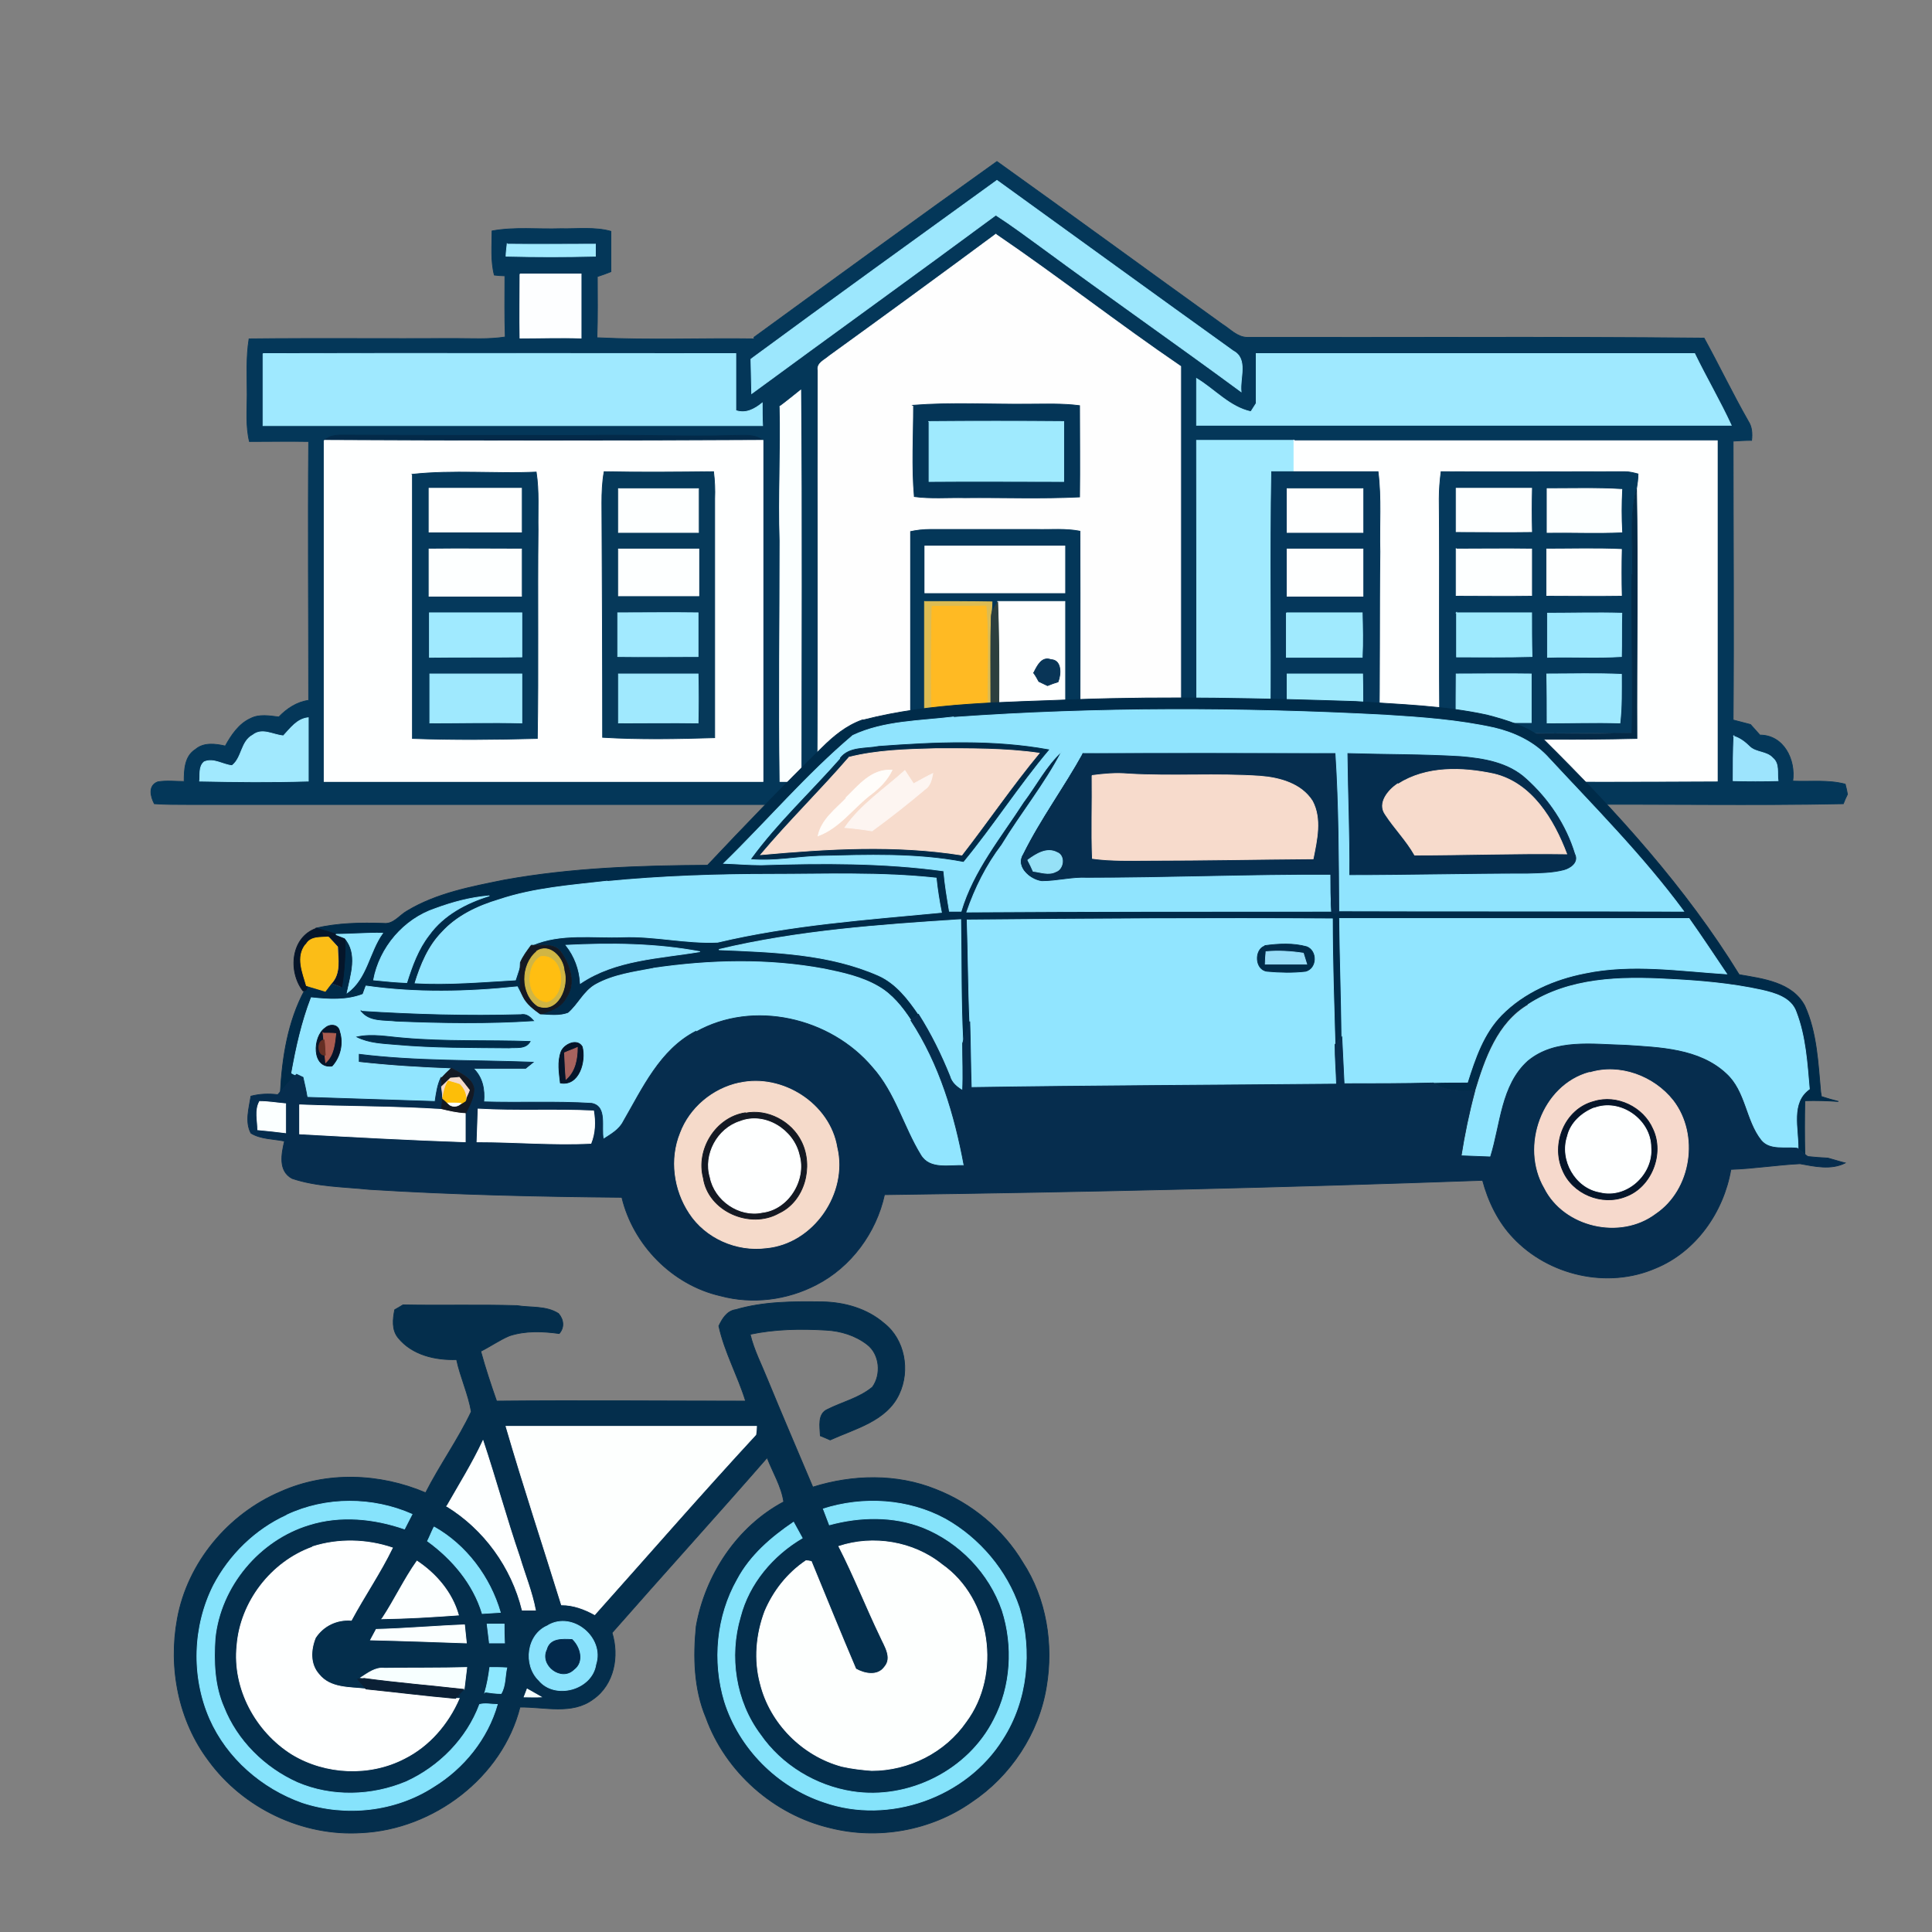 <?xml version="1.0" encoding="UTF-8"?>
<svg id="Layer_1" xmlns="http://www.w3.org/2000/svg" version="1.1" viewBox="0 0 512 512">
  <rect x="0" y="0" width="512" height="512" fill="#808080" stroke="none"/>
  <!-- Generator: Adobe Illustrator 29.4.0, SVG Export Plug-In . SVG Version: 2.1.0 Build 152)  -->
  <defs>
    <style>
      .st0 {
        fill: #0b2035;
        stroke: #0b2035;
      }

      .st0, .st1, .st2, .st3, .st4, .st5, .st6, .st7, .st8, .st9, .st10, .st11, .st12, .st13, .st14, .st15, .st16, .st17, .st18, .st19, .st20, .st21, .st22, .st23, .st24, .st25, .st26, .st27, .st28, .st29, .st30, .st31, .st32, .st33, .st34, .st35, .st36, .st37, .st38, .st39, .st40, .st41, .st42, .st43, .st44, .st45, .st46, .st47, .st48, .st49, .st50, .st51, .st52, .st53, .st54, .st55, .st56, .st57, .st58, .st59, .st60, .st61, .st62, .st63, .st64, .st65, .st66, .st67, .st68, .st69, .st70, .st71, .st72, .st73, .st74 {
        stroke-width: .2px;
      }

      .st1 {
        fill: #042a47;
        stroke: #042a47;
      }

      .st2 {
        fill: #ffbe11;
        stroke: #ffbe11;
      }

      .st3 {
        fill: #8fe5ff;
        stroke: #8fe5ff;
      }

      .st4 {
        fill: #fdbe08;
        stroke: #fdbe08;
      }

      .st5 {
        fill: #9fe9ff;
        stroke: #9fe9ff;
      }

      .st6 {
        fill: #feffff;
        stroke: #feffff;
      }

      .st7 {
        fill: #85e3fb;
        stroke: #85e3fb;
      }

      .st8 {
        fill: #9ee9fe;
        stroke: #9ee9fe;
      }

      .st9 {
        fill: #093656;
        stroke: #093656;
      }

      .st9, .st51, .st71 {
        display: none;
      }

      .st10 {
        fill: #093557;
        stroke: #093557;
      }

      .st11 {
        fill: #90e3ff;
        stroke: #90e3ff;
      }

      .st12 {
        fill: #f7dbcc;
        stroke: #f7dbcc;
      }

      .st13 {
        fill: #032a49;
        stroke: #032a49;
      }

      .st14 {
        fill: #91e5fe;
        stroke: #91e5fe;
      }

      .st15 {
        fill: #9de4fd;
        stroke: #9de4fd;
      }

      .st16 {
        fill: #9eeafe;
        stroke: #9eeafe;
      }

      .st17 {
        fill: #fffdfa;
        stroke: #fffdfa;
      }

      .st18 {
        fill: #86e3fc;
        stroke: #86e3fc;
      }

      .st19 {
        fill: #06395a;
        stroke: #06395a;
      }

      .st20 {
        fill: #002b49;
        stroke: #002b49;
      }

      .st21 {
        fill: #2c3f3e;
        stroke: #2c3f3e;
      }

      .st22 {
        fill: #fbbd17;
        stroke: #fbbd17;
      }

      .st23 {
        fill: #9ee9ff;
        stroke: #9ee9ff;
      }

      .st24 {
        fill: #91e5ff;
        stroke: #91e5ff;
      }

      .st25 {
        fill: #141923;
        stroke: #141923;
      }

      .st26 {
        fill: #96e1f7;
        stroke: #96e1f7;
      }

      .st27 {
        fill: #a1e9fe;
        stroke: #a1e9fe;
      }

      .st28 {
        fill: #8ee8ff;
        stroke: #8ee8ff;
      }

      .st29 {
        fill: #a0e9fe;
        stroke: #a0e9fe;
      }

      .st30 {
        fill: #043759;
        stroke: #043759;
      }

      .st31 {
        fill: #a2eaff;
        stroke: #a2eaff;
      }

      .st32 {
        fill: #a8635e;
        stroke: #a8635e;
      }

      .st33 {
        fill: #9feafe;
        stroke: #9feafe;
      }

      .st34 {
        fill: #97ddf8;
        stroke: #97ddf8;
      }

      .st35 {
        fill: #aa5c50;
        stroke: #aa5c50;
      }

      .st36 {
        fill: #f5daca;
        stroke: #f5daca;
      }

      .st37 {
        fill: #002c4a;
        stroke: #002c4a;
      }

      .st38 {
        fill: #91e2fd;
        stroke: #91e2fd;
      }

      .st39 {
        fill: #652f24;
        stroke: #652f24;
      }

      .st40 {
        fill: #f6d9cc;
        stroke: #f6d9cc;
      }

      .st41 {
        fill: #8ae2fc;
        stroke: #8ae2fc;
      }

      .st42 {
        fill: #042e4c;
        stroke: #042e4c;
      }

      .st43 {
        fill: #a0eaff;
        stroke: #a0eaff;
      }

      .st44 {
        fill: #ffba23;
        stroke: #ffba23;
      }

      .st45 {
        fill: #a0eafd;
        stroke: #a0eafd;
      }

      .st46 {
        fill: #fefefe;
        stroke: #fefefe;
      }

      .st47 {
        fill: #d0b544;
        stroke: #d0b544;
      }

      .st48 {
        fill: #fcffff;
        stroke: #fcffff;
      }

      .st49 {
        fill: #90e4fe;
        stroke: #90e4fe;
      }

      .st50 {
        fill: #05395c;
        stroke: #05395c;
      }

      .st51 {
        fill: #093b5c;
        stroke: #093b5c;
      }

      .st52 {
        fill: #043557;
        stroke: #043557;
      }

      .st53 {
        fill: #fdf5f1;
        stroke: #fdf5f1;
      }

      .st54 {
        fill: #052d4e;
        stroke: #052d4e;
      }

      .st55 {
        fill: #05152a;
        stroke: #05152a;
      }

      .st56 {
        fill: #062e4f;
        stroke: #062e4f;
      }

      .st57 {
        fill: #9ce7fd;
        stroke: #9ce7fd;
      }

      .st58 {
        fill: #a1eaff;
        stroke: #a1eaff;
      }

      .st59 {
        fill: #f7dccd;
        stroke: #f7dccd;
      }

      .st60 {
        fill: #9fe9fe;
        stroke: #9fe9fe;
      }

      .st61 {
        fill: #05375b;
        stroke: #05375b;
      }

      .st62 {
        fill: #fcfffd;
        stroke: #fcfffd;
      }

      .st63 {
        fill: #a0eafe;
        stroke: #a0eafe;
      }

      .st64 {
        fill: #062d4e;
        stroke: #062d4e;
      }

      .st65 {
        fill: #fbffff;
        stroke: #fbffff;
      }

      .st66 {
        fill: #fdfffe;
        stroke: #fdfffe;
      }

      .st67 {
        fill: #88e4fd;
        stroke: #88e4fd;
      }

      .st68 {
        fill: #8fe4fe;
        stroke: #8fe4fe;
      }

      .st69 {
        fill: #02294c;
        stroke: #02294c;
      }

      .st70 {
        fill: #f7ffff;
        stroke: #f7ffff;
      }

      .st71 {
        fill: #093554;
        stroke: #093554;
      }

      .st72 {
        fill: #fdffff;
        stroke: #fdffff;
      }

      .st73 {
        fill: #ddbc52;
        stroke: #ddbc52;
      }

      .st74 {
        fill: #fdfeff;
        stroke: #fdfeff;
      }
    </style>
  </defs>
  <path class="st71" d="M209.7,137.5c4-3.9,9.6-6.6,15.4-6.1,7.9.3,15.9,5.4,18.1,13.2,3.5-1.7,7.6-3,11.2-1,6.4,3.1,8,11,7.4,17.4-.5,4.1-.2,9.3-3.8,12-4.5,1.5-9.2,1.6-13.9,1.7-11.5,0-23.1.2-34.5-.8,6.8-1.7,13.7-.9,20.6-1,7.4-.1,14.9.5,22.2-.5-10.8-1.2-21.6,0-32.3-.5-1.8,0-3.4-1-4.9-1.9,13.6.3,27.2,1.2,40.7-.6,1.4-5.6,2.5-11.6.6-17.2-1-2.9-4-5.7-7.3-4.9-2.9.8-5.4,2.4-8.2,3.4-1.6-6.3-5.4-12.6-12.1-14.3-9-3.1-20,4-19.9,13.8-5.7,1.7-12.1,2.8-16.5,7.1-2.3,2-3.8,4.8-4.9,7.6.6,1.6,1.3,3.3,2,4.9-.4.7-.7,1.4-1.1,2.1,3.4.5,6.8,1.3,10.2,2.1-3.5.2-7.2.8-10.6-.2-4.8-2.6-5.6-9.4-3.1-13.9,3.8-7.6,11.9-11.2,19.6-13.3,1.5-3.2,2.5-6.6,5-9.2Z"/>
  <path class="st9" d="M340.6,147.6c9-6.6,21.9-7.9,31.5-1.8,5.1,3.4,10.1,7.7,12.4,13.6,12.9,2.2,23,15.3,20.9,28.4-.6.3-1.8,1.1-2.4,1.4-6.3.8-12.6.3-19,.8-.7-.7-1.3-1.4-2-2,6.4-.1,12.9.2,19.3-.6-14.7-1.7-29.3,1.6-44,0-6.9-.8-13.9-.2-20.8-.9,2.5-.6,5.1-1.1,7.6-1.4,19,1.2,38.1.5,57.1,0-.3-5.6-2-11.4-6.3-15.2-3.8-4.1-9.3-5.3-14.2-7.4-2.6-7.8-9.7-13.2-17.3-15.5-8.2-2.1-16.9,1-23.2,6.2-7.1,5.2-11.6,13.4-12.3,22.2-4.6-.4-9.4-2.1-13.9-.2-3.2,1.5-3.2,5.5-3.9,8.4,8.4,2,17,.4,25.5,1.2-7.7,2.8-16,.6-24,1.6,7.7,1,15.4.1,23.1.9,5,.5,10,.8,15,.8-.6.6-1.2,1.2-1.8,1.8-7.7-.6-15.4-.6-23.1-1-5,.2-10.1.4-14.9-.9-1.8-.5-3.6-1.9-3.6-3.9-.4-4,.3-8.6,3.6-11.2,3.9-3.7,9.6-3.1,14.5-2.4,1.9-9.5,8.1-17.6,16.2-22.9Z"/>
  <path class="st51" d="M189.5,169.9c8.5.2,17.1-.8,25.6.2,1.5.9,3,1.9,4.9,1.9,10.8.5,21.6-.6,32.3.5-7.4,1-14.8.4-22.2.5-6.9.1-13.8-.7-20.6,1-3.6.2-7.2.2-10.8,0-3.4-.8-6.8-1.6-10.2-2.1.4-.7.7-1.4,1.1-2.1Z"/>
  <path class="st30" d="M199.8,89.4c21.4-15.6,42.8-31.2,64.4-46.6,20,14.3,39.8,28.8,59.7,43.1,2.1,1.3,3.9,3.4,6.5,3.5,40.4.1,80.8-.2,121.2.2,4,7.3,7.6,14.8,11.7,22,1,1.5,1.1,3.3.9,5.1-1.7,0-3.3.1-4.9.2,0,24.6.2,49.2,0,73.9,1.5.4,3.1.8,4.6,1.2.8.9,1.7,1.9,2.5,2.8,6.3,0,9.5,6.5,8.7,12.2,4.6.2,9.3-.4,13.9.8.2.7.5,2,.6,2.7-.4.8-.8,1.7-1.1,2.5-24.2.5-48.5,0-72.8.2H49.5c-2.9,0-5.7,0-8.6-.2-1-1.9-1.7-4.8.9-5.8,2.3-.4,4.7-.1,7-.1,0-3,.1-6.7,3-8.5,2.2-1.9,5.3-1.5,7.9-.9,1.6-2.9,3.6-5.9,6.7-7.3,2.3-1.2,5-.7,7.5-.4,2.1-2.2,4.8-4,7.9-4.4,0-22.9-.2-45.7,0-68.6-5.2-.1-10.5,0-15.7,0-1-4.1-.6-8.3-.6-12.4,0-4.9-.3-9.9.5-14.8,18.2-.2,36.4,0,54.6-.1,4.4,0,8.9.3,13.3-.4-.2-5.4-.1-10.8-.1-16.2-.7,0-2.1-.1-2.8-.2-1-3.8-.6-7.8-.6-11.7,6-1.1,12.1-.4,18.2-.6,4.4.1,9-.5,13.3.7,0,3.6,0,7.1,0,10.7-1.2.5-2.4.9-3.6,1.3,0,5.4.1,10.8-.1,16.2,13.9.7,27.8.1,41.7.3Z"/>
  <path class="st57" d="M199.1,95.1c21.6-15.9,43.4-31.6,65.1-47.3,20.9,15.1,41.7,30.2,62.6,45.2,4,2.1,1.7,7.2,2.1,10.8-17.5-12.9-35.3-25.3-52.8-38.2-4-2.9-8-5.9-12.2-8.6-21.5,15.9-43.2,31.5-64.7,47.3-.1-3.1-.1-6.1-.2-9.1Z"/>
  <path class="st46" d="M263.9,62.1c16.6,11.3,32.4,23.7,49,35,0,36.6,0,73.3,0,109.9-8.9,0-17.7.1-26.5-.1,0-22.1.1-44.2,0-66.3-3.9-.8-7.9-.4-11.8-.5-9.3,0-18.7,0-28,0-1.9,0-3.7.2-5.5.6,0,22.1,0,44.2,0,66.3-8.1,0-16.3,0-24.4,0,.2-36.3,0-72.6.1-108.8-.4-2,1.7-2.7,2.9-3.8,14.8-10.7,29.6-21.5,44.3-32.4Z"/>
  <path class="st31" d="M134.5,64.7c7.8.1,15.6,0,23.3,0,0,.8,0,2.4,0,3.2-7.9.2-15.8.2-23.7,0,0-.8.2-2.4.3-3.3Z"/>
  <path class="st74" d="M137.9,72.6c5.4,0,10.8,0,16.1,0,0,5.7,0,11.3,0,17-5.4-.2-10.8,0-16.2,0-.1-5.6,0-11.3,0-16.9Z"/>
  <path class="st5" d="M69.8,93.7c41.8-.1,83.5,0,125.2,0,0,5,0,10.1,0,15.1,2.6.9,4.9-.3,7-2,0,2,0,4,.1,6-44.1,0-88.3,0-132.4,0,0-6.3,0-12.6,0-19Z"/>
  <path class="st5" d="M333,93.7c38.7,0,77.4,0,116.1,0,3.1,6.4,6.7,12.5,9.7,19-47.2,0-94.5,0-141.7,0,0-4.2,0-8.3,0-12.4,4.8,2.9,8.8,7.6,14.4,8.8.4-.6,1.1-1.7,1.4-2.2,0-4.4,0-8.8,0-13.2Z"/>
  <path class="st65" d="M206.6,107.8c1.9-1.4,3.7-2.9,5.6-4.4.3,34.6.1,69.2.1,103.7-1.9,0-3.8,0-5.6,0-.3-21.2,0-42.5,0-63.8-.4-11.9.3-23.7,0-35.6Z"/>
  <path class="st52" d="M241.9,107.4c10.2-.8,20.4-.2,30.6-.3,4.5,0,9.1-.2,13.6.4,0,8.1.1,16.1,0,24.2-10.1.5-20.3.1-30.4.2-4.5-.1-9,.3-13.4-.3-.7-8-.2-16.1-.2-24.1Z"/>
  <path class="st33" d="M246,111.7c11.9-.1,23.9-.1,35.9,0,0,5.3,0,10.6,0,15.9-11.9,0-23.8-.1-35.7,0,0-5.3,0-10.6,0-15.9Z"/>
  <path class="st13" d="M86,116.7c1.2-1.2,2.9-1.4,4.5-1.4,21.3.1,42.6.1,64,.1,13.3-.3,26.7.4,40,0,2.6,0,5.4-.4,7.5,1.2-38.7.2-77.3.2-116,0Z"/>
  <path class="st6" d="M86,116.7h0c38.7.2,77.3.2,116,0h.2c0,30.1,0,60.3,0,90.4-38.8,0-77.5,0-116.3,0,0-30.1,0-60.2,0-90.3Z"/>
  <path class="st58" d="M317.1,116.7c8.6,0,17.3,0,25.9,0,0,2.8,0,5.5,0,8.3-2,0-4,0-6,0-.5,21.8,0,43.5-.2,65.3,0,1.7-.2,3.6.5,5.2,1.9.2,3.8.3,5.8.3,0,3.7,0,7.5,0,11.2-8.7,0-17.3,0-26,0,.1-30.1,0-60.2,0-90.2Z"/>
  <path class="st6" d="M343,116.8c37.4,0,74.7,0,112.1,0,0,30.1,0,60.1,0,90.2-37.4.2-74.7,0-112.1,0,0-3.7,0-7.5,0-11.2,7.4-.1,14.9.1,22.3-.1.3-16.5.2-33,.3-49.5-.1-7.1.4-14.2-.5-21.2-7.4.1-14.8.1-22.2,0,0-2.8,0-5.6,0-8.3Z"/>
  <path class="st50" d="M109.2,125.7c10.9-1.2,22-.1,32.9-.6.8,5.1.4,10.2.5,15.2-.2,18.5.1,36.9-.2,55.4-11,.3-22.1.4-33.1,0,0-23.3,0-46.6,0-69.9Z"/>
  <path class="st19" d="M159.5,133.3c0-2.8.1-5.5.6-8.3,9.7.2,19.3.1,29,0,.3,2.4.4,4.8.3,7.2,0,21.1,0,42.2,0,63.3-9.9.3-19.8.5-29.7-.1,0-20.7-.1-41.5-.2-62.2Z"/>
  <path class="st61" d="M336.8,190.3c.2-21.8-.2-43.5.2-65.3,2,0,4,0,6,0,7.4,0,14.8,0,22.2,0,.9,7.1.3,14.2.5,21.2-.2,16.5,0,33-.3,49.5-7.4.2-14.9,0-22.3.1-1.9,0-3.8,0-5.8-.3-.7-1.7-.4-3.5-.5-5.2Z"/>
  <path class="st50" d="M381.4,132.2c0-2.4.2-4.8.5-7.2,16.2.1,32.4,0,48.7,0,1.2,0,2.4.3,3.5.6,0,1.3-.2,2.6-.4,3.9-2,7.4-.8,15.1-1.1,22.7-.3,14,.2,28,0,42-13.6.2-27.3.2-40.9,0-2.7,0-5.4.5-8,1.4-.5,0-1.6-.1-2.1-.2-.3-21.1,0-42.2-.2-63.3Z"/>
  <path class="st6" d="M113.8,129.4c8.1,0,16.3,0,24.4,0,0,3.9,0,7.7,0,11.6-8.2,0-16.3,0-24.5,0,0-3.9,0-7.7,0-11.6Z"/>
  <path class="st72" d="M163.9,129.5c7.1,0,14.1,0,21.2,0,0,3.9,0,7.7,0,11.6-7.1,0-14.2,0-21.2,0,0-3.9,0-7.7,0-11.6Z"/>
  <path class="st6" d="M341.1,129.5c6.7,0,13.4,0,20.1,0,0,3.9,0,7.7,0,11.6-6.7,0-13.4,0-20.1,0,0-3.9,0-7.7,0-11.6Z"/>
  <path class="st72" d="M385.9,129.4c6.7,0,13.3,0,20,0-.1,3.8-.1,7.6,0,11.5-6.7.1-13.3,0-20,0,0-3.9,0-7.7,0-11.6Z"/>
  <path class="st48" d="M410,129.5c6.6,0,13.2-.2,19.8.2-.2,3.8-.2,7.5,0,11.3-6.6.3-13.2,0-19.8.1,0-3.9,0-7.7,0-11.6Z"/>
  <path class="st1" d="M432.6,152.3c.3-7.6-.9-15.3,1.1-22.7.4,22,0,44,.1,66.1-16.7.4-33.5.2-50.2,0,2.6-.9,5.2-1.5,8-1.4,13.6.2,27.3.2,40.9,0,.3-14-.2-28,0-42Z"/>
  <path class="st6" d="M245.1,144.7c12.4,0,24.7,0,37.1,0,0,4.1,0,8.3,0,12.4-12.4,0-24.7,0-37.1,0,0-4.1,0-8.2,0-12.3Z"/>
  <path class="st72" d="M113.8,145.5c8.1-.1,16.3,0,24.4,0,0,4.2,0,8.3,0,12.5-8.2,0-16.3,0-24.5,0,0-4.2,0-8.3,0-12.5Z"/>
  <path class="st72" d="M163.9,145.5c7.1,0,14.2,0,21.3,0,0,4.1,0,8.3,0,12.4-7.1,0-14.2,0-21.3,0,0-4.1,0-8.3,0-12.5Z"/>
  <path class="st6" d="M341.1,145.5c6.7,0,13.4,0,20.1,0,0,4.1,0,8.3,0,12.5-6.7,0-13.4,0-20.1,0,0-4.1,0-8.3,0-12.4Z"/>
  <path class="st72" d="M385.9,145.5c6.7,0,13.3-.1,20,0,0,4.1,0,8.2,0,12.3-6.7.1-13.3,0-20,0,0-4.2,0-8.3,0-12.5Z"/>
  <path class="st6" d="M409.9,145.5c6.6,0,13.2-.2,19.8.1-.1,4.1-.1,8.2,0,12.2-6.6.1-13.2,0-19.8,0,0-4.1,0-8.3,0-12.4Z"/>
  <path class="st73" d="M245,159.4c6,0,11.9,0,17.9.1,0,1-.2,2.9-.3,3.8-.4,14.1.2,28.1-.3,42.2-5.8,0-11.6,0-17.3,0,0-15.4,0-30.7,0-46.1Z"/>
  <path class="st6" d="M264.4,159.4c5.9,0,11.9,0,17.8,0,0,15.4,0,30.7,0,46.1-5.9-.1-11.7,0-17.6,0,0-15.4.4-30.8-.2-46.1Z"/>
  <path class="st44" d="M247,160.7c4.8-.1,9.6,0,14.3-.1.8,8.9.2,17.8.4,26.6,0,5.6.2,11.3-.5,16.8-4.8,0-9.5,0-14.3-.2,0-14.4-.3-28.8.1-43.2Z"/>
  <path class="st21" d="M262.7,163.4c0-1.5,1.1-2.7,1.7-3.9.6,15.3.2,30.7.2,46.1-.5,0-1.6,0-2.2,0,.5-14.1-.1-28.1.3-42.2Z"/>
  <path class="st43" d="M113.8,162.4c8.2,0,16.3,0,24.5,0,0,3.9,0,7.8,0,11.7-8.2.1-16.3,0-24.5.1,0-3.9,0-7.9,0-11.8Z"/>
  <path class="st31" d="M163.8,162.4c7.1,0,14.2-.1,21.2,0,0,3.9,0,7.8,0,11.6-7.1,0-14.2.1-21.3,0,0-3.9,0-7.8,0-11.6Z"/>
  <path class="st63" d="M341,162.4c6.7,0,13.4,0,20,0,.1,3.9.2,7.8,0,11.8-6.7,0-13.4,0-20.1,0,0-3.9,0-7.8,0-11.7Z"/>
  <path class="st16" d="M385.9,162.4c6.6,0,13.3,0,20,0,0,3.9,0,7.7.1,11.6-6.7.2-13.4.1-20,.1,0-3.9,0-7.8,0-11.8Z"/>
  <path class="st23" d="M410,162.5c6.6,0,13.2-.2,19.8,0-.1,3.8,0,7.6-.1,11.5-6.5.4-13.1,0-19.6.2,0-3.9,0-7.8,0-11.7Z"/>
  <path class="st10" d="M274,178.2c.9-1.8,2.1-4.3,4.5-3.4,2.9.1,2.7,3.9,1.9,5.9-.7.2-2.1.7-2.8,1-.6-.3-1.7-.8-2.3-1.1-.3-.6-1-1.8-1.4-2.3Z"/>
  <path class="st60" d="M113.8,178.6c8.2,0,16.3,0,24.5,0,0,4.3,0,8.7,0,13-8.1-.2-16.2,0-24.4,0,0-4.3,0-8.7,0-13Z"/>
  <path class="st29" d="M163.8,178.6c7.1,0,14.1,0,21.2,0,.1,4.3.1,8.7,0,13-7-.1-14.1,0-21.1,0,0-4.3,0-8.6,0-13Z"/>
  <path class="st45" d="M341,178.6c6.7,0,13.4,0,20.1,0,.1,4.3.1,8.7,0,13-6.7-.1-13.4,0-20,0,0-4.3,0-8.6,0-13Z"/>
  <path class="st8" d="M385.8,178.6c6.7,0,13.3-.1,20,0,0,4.3,0,8.6,0,12.9-6.6,0-13.3,0-19.9,0-.1-4.3,0-8.6,0-12.9Z"/>
  <path class="st5" d="M409.9,178.6c6.6,0,13.2-.2,19.8.1,0,4.3.1,8.6-.4,12.9-6.4-.2-12.9,0-19.3,0,0-4.3,0-8.7-.1-13Z"/>
  <path class="st27" d="M75.1,195c1.9-2,3.6-4.5,6.6-4.8,0,5.6,0,11.2,0,16.8-9.6.3-19.2.2-28.8,0,.2-1.7-.3-3.8,1.2-5.1,2.5-1.1,5,.8,7.4,1,2.7-2.1,2.3-6.4,5.5-8.1,2.5-2,5.4,0,8.1.2Z"/>
  <path class="st15" d="M459.4,195.1c1.7.5,3.1,1.6,4.3,2.8,1.7,1.6,4.5,1.2,6.1,3,1.8,1.5,1.1,4,1.4,6-4,.1-8,.1-11.9,0,0-4,0-7.9.2-11.9Z"/>
  <path class="st20" d="M228.8,190.8c18.3-4.7,37.3-4.6,56.1-5.4,24.8-.9,49.5-.3,74.3.5,11.7.8,23.4,1.1,34.9,3.6,5.3,1.4,10.7,3,15,6.5,19.2,19,37.6,39.2,51.8,62.3,6.3,1.1,14.1,2,17.4,8.3,3.2,7.1,3.5,15.1,4.2,22.8l.2,1.2c1.5.5,3,.9,4.5,1.3-2.9-.2-5.9-.3-8.9-.2-.1,4.7-.1,9.4,0,14.1-.5-.4-1.4-1.1-1.9-1.5,0-5.3-2.1-12.2,3-15.8-.6-6.9-1-13.9-3.5-20.4-1.4-3.8-5.6-5-9.1-5.8-8.2-1.7-16.6-2.5-24.9-2.9-12.6-.7-26.1-.4-37,6.7-8.2,4.8-11.5,14.4-14.1,23-3.8,0-7.8.2-11-2.2,3,0,6.1,0,9.1-.1,2-6.4,4.3-13,9-17.8,5.9-6,13.9-9.5,22.1-11.1,12.4-2.6,25.1-.6,37.6.2-3.4-4.9-6.6-9.8-10-14.7-30.9-.1-61.7,0-92.6,0,0,10.5.5,20.9.6,31.4l-1.8,2c-.3-11.1-.7-22.2-.7-33.3-32.2-.2-64.5,0-96.7.3.3,9,.2,18,.7,26.9-.6,2-1.3,3.9-1.9,5.8-.6-10.9-.4-21.9-.6-32.9-21.5,1.3-43.1,2.9-64,7.9,14.2.6,28.9,1,42.2,6.8,4.7,2.1,7.9,6.3,10.7,10.4-.5.4-1.5,1.2-2,1.6-2.3-3.5-5-6.9-8.7-9-4.4-2.5-9.4-3.6-14.2-4.6-15-2.7-30.4-2.4-45.4-.2-5.2,1-10.7,1.7-15.4,4.3-3.2,1.8-4.6,5.3-7.3,7.6-2.4.9-5,.5-7.5.4,2.7-.9,5.8-1.9,7.2-4.6,2.6-3.7.8-8.5-1.4-11.9-1.8-2.6-5.2-1.7-7.8-1.9,7.6-3.3,16.1-1.9,24.1-2.2,8.4-.2,16.8,1.9,25.1,1.4,19.5-4.6,39.5-6.1,59.3-7.9-.6-3-1-6-1.4-9.1-14.6-1.6-29.4-1-44.1-1-14.4,0-28.8.5-43.2,1.9-9.6,1.1-19.4,1.8-28.7,4.9-5.6,1.6-11.2,4.2-15.2,8.7-3.6,3.6-5.6,8.5-7.1,13.4,8.9.5,17.7-.3,26.6-.8.5-1.5,1-3.1,1.5-4.6-.2,3,0,6,.3,9-.3-.6-1-1.9-1.3-2.6-13.3,1.5-26.8,1.7-40.1-.2-.2.5-.6,1.6-.8,2.2-4.4,1.7-9.1,1.4-13.7.9-2.5,6.5-3.9,13.2-5.2,20,.3.1,1,.4,1.3.6-1.5,1.4-2.8,2.9-4.1,4.4.5-9.2,2-18.7,6.4-26.9l.5-1.2c1.7.5,3.3,1,5,1.5.5-.7,1.1-1.4,1.6-2.1.6.2,1.9.7,2.5.9.8-4.3,1-8.6.9-13,3.6,4.2,1.6,9.8.6,14.5,5.3-3.8,5.8-10.8,9.4-15.8-4.1,0-8.2.3-12.3.3-1.8-.6-3.5-1.1-5.3-1.6,5.9-1.4,12-1.5,18.1-1.3,2.6.3,4.2-2.2,6.2-3.3,7.8-4.7,16.9-6.4,25.8-8.2,17.7-3.2,35.8-3.8,53.8-3.9,9.9-10.5,20-21,30.3-31.1,3.1-3.1,6.5-5.9,10.7-7.4Z"/>
  <path class="st49" d="M252.8,190.1c38-2.7,76.2-2.6,114.2-.6,9.7.6,19.5,1.3,29,3.4,5.1,1.2,10.1,3.5,13.8,7.3,12.5,13.5,25.5,26.5,36.4,41.3-30.5-.1-61,0-91.5-.1,0-13.9-.1-27.9-1-41.8-22.2-.1-44.5-.2-66.8,0-5,9-11.2,17.4-15.8,26.7-2.2,3.3,1.6,6.7,4.8,7.1,4,0,8-1.1,12-.9,21.5,0,43.1-.9,64.6-.8,0,3.3,0,6.5.2,9.8-32.2,0-64.3,0-96.5.2,2.2-6.4,5.2-12.4,9.3-17.8,5.1-8.4,11.4-16.1,15.9-24.8-4.2,3.8-6.8,9-10.2,13.5-6,9.3-13.3,18.1-16.5,28.9-.8,0-2.3,0-3.1,0-.6-3.6-1.2-7.1-1.5-10.7-16-2.2-32.2-2.1-48.4-1.6-3.3,0-6.6-.3-9.9-.4,11.5-11.2,21.9-23.5,34.2-33.9,8.3-3.9,17.7-3.8,26.7-4.9Z"/>
  <path class="st20" d="M222.7,200.9c2.4-3.1,6.7-2.4,10.2-3.1,14.9-1.1,30.2-1.8,45,.9-8,9.5-14.7,20-22.6,29.6-12.6-2.4-25.5-1.9-38.2-1.6-6,.2-11.9,1.4-17.9.9,7-9.6,15.8-17.7,23.6-26.6Z"/>
  <path class="st59" d="M224.9,200.7c7.5-1.9,15.3-2.1,23.1-2.3,9.2,0,18.4-.1,27.4,1.2-7.2,8.7-13.6,18.1-20.5,27-17.6-2.8-35.6-1.7-53.3-.1,7.5-8.9,15.8-17,23.4-25.8Z"/>
  <path class="st56" d="M287,199.7c22.3,0,44.5,0,66.8,0,.9,13.9.9,27.8,1,41.8-.6.7-1.2.7-1.9,0-.2-3.3-.2-6.5-.2-9.8-21.6-.1-43.1.8-64.6.8-4-.2-8,.9-12,.9-3.1-.4-6.9-3.8-4.8-7.1,4.6-9.3,10.8-17.6,15.8-26.7Z"/>
  <path class="st54" d="M357.2,199.7c9.9.3,19.9.2,29.8.8,6.2.5,12.8,1.6,17.5,6,5.9,5.3,10.5,12.2,12.8,19.8,1.1,2.1-1,3.7-2.9,4.2-3.1.8-6.3.8-9.5.9-15.7,0-31.5.4-47.2.4.1-10.7-.4-21.3-.5-32Z"/>
  <path class="st17" d="M224.2,211.4c3.4-3.3,6.8-7.7,12.2-7.3-1.2,2.5-3.1,4.5-5.3,6.2-4.9,3.6-8.4,9-14.3,11.2.9-4.3,4.6-7,7.5-10Z"/>
  <path class="st53" d="M223.9,219.3c4.2-6.1,10.5-10.2,15.9-15.1.8,1.2,1.5,2.3,2.3,3.5,1.7-.9,3.4-1.9,5.1-2.7-.3,1.6-.7,3.3-2.1,4.2-4.5,3.8-9.2,7.5-14,11-2.4-.4-4.8-.7-7.2-.9Z"/>
  <path class="st12" d="M370.5,207.8c7.5-4.8,17-4.5,25.4-2.7,10.1,2.4,15.9,12.2,19.3,21.2-13.4-.2-26.8.3-40.3.3-2.2-3.9-5.4-7.1-7.8-10.8-2.1-3,.8-6.4,3.3-8.1Z"/>
  <path class="st12" d="M289.5,205.5c3.1-.4,6.3-.7,9.5-.4,11.7.7,23.4-.2,35,.6,5.2.4,10.9,2,13.8,6.6,2.5,4.7,1.2,10.3.2,15.3-14.4.1-28.8.4-43.2.4-5.1,0-10.2.2-15.3-.5-.3-7.3,0-14.6-.1-21.9Z"/>
  <path class="st26" d="M272.4,227.9c2.2-1.6,5-3.4,7.7-2,2.2.8,1.8,4.4-.3,5.1-1.9,1-4.1.1-6-.1-.3-.7-1-2.2-1.4-2.9Z"/>
  <path class="st24" d="M160.8,233.6c14.4-1.4,28.8-1.9,43.2-1.9,14.7,0,29.4-.6,44.1,1,.3,3,.8,6.1,1.4,9.1-19.9,1.9-39.9,3.3-59.3,7.9-8.4.4-16.7-1.7-25.1-1.4-8,.3-16.5-1.1-24.1,2.2-1.1,1.4-2.3,2.9-2.9,4.6-.5,1.5-1,3.1-1.5,4.6-8.8.5-17.7,1.3-26.6.8,1.5-4.8,3.5-9.7,7.1-13.4,4-4.4,9.5-7,15.2-8.7,9.3-3.1,19.1-3.8,28.7-4.9Z"/>
  <path class="st68" d="M115.3,240.8c4.6-1.7,9.4-3,14.4-3.4-6.2,1.9-12.2,5.1-16,10.4-2.9,3.7-4.5,8.2-5.9,12.6-2.9-.1-5.8-.4-8.8-.7,1.6-8.6,8-16.1,16.3-18.9Z"/>
  <path class="st24" d="M256.4,243.8c32.2-.3,64.5-.5,96.7-.3,0,11.1.4,22.2.7,33.3,0,3.5.3,7,.4,10.5-32.3.3-64.5.4-96.8.9-.2-5.9-.2-11.7-.4-17.5-.4-9-.4-18-.7-26.9Z"/>
  <path class="st24" d="M355,243.4c30.9,0,61.7,0,92.6,0,3.4,4.8,6.7,9.8,10,14.7-12.5-.8-25.2-2.8-37.6-.2-8.2,1.6-16.2,5.1-22.1,11.1-4.8,4.9-7,11.5-9,17.8-3,0-6.1,0-9.1.1-7.9.2-15.7.3-23.6.2-.2-4.1-.5-8.2-.6-12.4-.1-10.5-.5-20.9-.6-31.4Z"/>
  <path class="st14" d="M190.6,251.6c21-5,42.6-6.5,64-7.9.2,10.9,0,21.9.6,32.9,0,4.2.1,8.4,0,12.5-1.5-.9-2.9-2.1-3.4-3.8-2.3-5.7-5-11.3-8.3-16.4-2.8-4.1-6-8.3-10.7-10.4-13.2-5.8-27.9-6.2-42.2-6.8Z"/>
  <path class="st55" d="M80.3,262.6c-4-5.2-3.2-14.3,3.6-16.6,1.8.5,3.5,1,5.3,1.6.6.2,1.7.7,2.3.9,0,4.3-.2,8.7-.9,13-.6-.2-1.9-.7-2.5-.9,2.4-2.7,1.7-6.4,1.6-9.7-.8-.9-1.6-1.8-2.4-2.6-2.1.2-4.7-.1-5.9,2-2.6,3.3-.8,7.4.2,10.9l-.5,1.2-.6.2Z"/>
  <path class="st3" d="M89.1,247.6c4.1,0,8.2-.4,12.3-.3-3.6,5-4.1,12-9.4,15.8,1-4.8,3-10.4-.6-14.5-.6-.2-1.7-.7-2.3-.9Z"/>
  <path class="st22" d="M81.1,250.3c1.2-2.2,3.8-1.8,5.9-2,.8.9,1.6,1.7,2.4,2.6.1,3.3.9,7-1.6,9.7-.5.7-1.1,1.4-1.6,2.1-1.7-.5-3.3-1-5-1.5-1-3.5-2.8-7.6-.2-10.9Z"/>
  <path class="st25" d="M140.9,250.5c2.6.2,6.1-.7,7.8,1.9,2.3,3.3,4,8.2,1.4,11.9-1.4,2.8-4.5,3.7-7.2,4.6-1.8-1.3-3.7-2.8-4.7-4.8-.4-3-.5-6-.3-9,.7-1.7,1.8-3.1,2.9-4.6Z"/>
  <path class="st38" d="M150,250.5c11.8-.6,23.8-.5,35.5,1.7-10.7,1.8-22.4,2.1-31.7,8.4-.2-3.7-1.5-7.2-3.8-10.1Z"/>
  <path class="st37" d="M335.2,250.6c3.7-.5,7.5-.7,11.1.3,2.8,1.1,2.7,5.7-.3,6.5-3.4.4-6.9.3-10.2,0-3.3-.4-3.4-5.8-.6-6.7Z"/>
  <path class="st47" d="M142.2,252.1c3.4-2.3,7.1,1.7,7.3,5.1,1.3,4.2-1.6,11.5-7,9.4-4.6-3.2-4.5-10.9-.3-14.4Z"/>
  <path class="st34" d="M335.5,252.2c3.3-.3,6.6-.1,9.9.4.2.7.7,2.2.9,2.9-3.7,0-7.3,0-11,0,0-.8.1-2.4.2-3.2Z"/>
  <path class="st2" d="M143.3,253.5c6.3-.8,7.2,10.3,1.6,12-5.5-.6-5.8-9.6-1.6-12Z"/>
  <path class="st24" d="M173.1,256.6c15-2.2,30.4-2.6,45.4.2,4.9,1,9.9,2.1,14.2,4.6,3.7,2.1,6.4,5.5,8.7,9,7.6,11.6,11.6,25,14.1,38.5-3.9-.2-9.1,1.3-11.5-2.8-4.7-7.5-6.8-16.6-12.8-23.2-11-13.2-31.5-18-46.8-9.4-9.5,5-14.1,15.1-19.2,23.9-1.1,2.2-3.3,3.4-5.3,4.7-.7-3,1.2-8.7-3.1-9.5-9.5-.6-19,0-28.6-.4.3-3.3-.4-6.6-2.8-8.9,4.6,0,9.2,0,13.9,0,.5-.4,1.5-1.2,2-1.6-15.4-.6-30.8-.2-46.1-2.1,0,.5,0,1.4,0,1.9,8.1.9,16.3,1.4,24.4,1.7-1,.9-1.9,1.8-2.8,2.8-.8,2-1.1,4.1-1.5,6.2-11.3-.5-22.6-.7-33.9-1.1-.3-1.8-.7-3.5-1.1-5.3-.4-.2-1.3-.6-1.7-.8-.3-.1-1-.4-1.3-.6,1.2-6.8,2.7-13.5,5.2-20,4.6.5,9.3.8,13.7-.9.2-.5.6-1.6.8-2.2,13.3,1.9,26.8,1.6,40.1.2.3.6,1,1.9,1.3,2.6,1,2.1,2.9,3.5,4.7,4.8,2.5.1,5.1.5,7.5-.4,2.7-2.3,4.1-5.8,7.3-7.6,4.7-2.6,10.1-3.3,15.4-4.3Z"/>
  <path class="st24" d="M405,266.2c10.9-7.1,24.5-7.4,37-6.7,8.3.4,16.7,1.1,24.9,2.9,3.5.8,7.8,2,9.1,5.8,2.5,6.5,2.9,13.5,3.5,20.4-5.1,3.6-2.9,10.5-3,15.8-3.2-.5-7.3.7-9.6-2.1-4.2-5.3-4.1-13-9.3-17.7-7.1-6.7-17.4-7-26.6-7.5-8.7-.1-18.7-1.8-25.9,4.2-7.2,6.4-7.3,16.8-9.9,25.4-2.6,0-5.2-.2-7.8-.3.9-5.8,2.1-11.5,3.6-17.1,2.6-8.6,5.9-18.2,14.1-23Z"/>
  <path class="st37" d="M95.7,268c14.1.9,28.2,1.3,42.3.9,1.5-.3,2.5.6,3.4,1.6-12.1.8-24.2.6-36.4.1-3.2-.4-7.1.2-9.3-2.7Z"/>
  <path class="st64" d="M184.4,273.5c15.2-8.6,35.7-3.8,46.8,9.4,6,6.7,8.2,15.7,12.8,23.2,2.4,4,7.6,2.6,11.5,2.8-2.5-13.5-6.5-26.9-14.1-38.5.5-.4,1.5-1.2,2-1.6,3.3,5.2,6,10.7,8.3,16.4.5,1.8,1.9,2.9,3.4,3.8.2-4.2,0-8.4,0-12.5.6-2,1.3-3.9,1.9-5.8.2,5.9.2,11.7.4,17.5,32.3-.5,64.5-.6,96.8-.9-.1-3.5-.4-7-.4-10.5l1.8-2c.2,4.1.4,8.2.6,12.4,7.9,0,15.7,0,23.6-.2,3.2,2.3,7.2,2.1,11,2.2-1.5,5.6-2.7,11.4-3.6,17.1,2.6.1,5.2.2,7.8.3,2.7-8.6,2.8-19,9.9-25.4,7.2-6,17.2-4.4,25.9-4.2,9.1.6,19.5.9,26.6,7.5,5.2,4.7,5.1,12.4,9.3,17.7,2.3,2.8,6.4,1.7,9.6,2.1.5.4,1.4,1.1,1.9,1.5.2.2.6.5.9.7,1.8.2,3.5.3,5.3.4,1.5.4,3,.9,4.6,1.3-3.8,1.9-8.1.9-12,.2-6.1.3-12.2,1.3-18.3,1.5-1.9,11.2-9.2,21.8-20,26.2-12.7,5.5-28.3,1.9-37.7-8.1-4-4.2-6.6-9.6-8.1-15.2-52.8,1.9-105.6,3.1-158.5,3.8-2.2,10.1-8.9,19.2-18.1,23.9-7.7,4-16.9,5.2-25.4,2.9-12.7-2.9-23.1-13.5-26.1-26.1-22.3-.2-44.7-.7-67-2.1-6.8-.7-13.9-.7-20.4-2.9-3.7-2-2.8-6.5-2-9.9-3-.6-6.3-.5-8.9-2.1-1.6-3-.5-6.6,0-9.8,2.3-.6,4.7-.7,7.1-.4.2-.2.7-.8.9-1,1.3-1.5,2.6-3,4.1-4.4.4.2,1.3.6,1.7.8.4,1.7.8,3.5,1.1,5.3,11.3.4,22.6.7,33.9,1.1.3-2.1.6-4.3,1.5-6.2l.2,2.2c.1,1,.2,1.9.3,2.9,0,.8-.2,2.4-.3,3.1-12.5-.9-25-.7-37.5-1.2,0,2.5,0,5.1,0,7.7,14.6.8,29.3,1.6,43.9,2.1,0-2.5,0-5,0-7.5,1-2.1,2.2-4.2,2.2-6.6-.5-3-3.7-4.1-6-5.4-8.2-.3-16.3-.8-24.4-1.7,0-.5,0-1.4,0-1.9,15.3,1.9,30.8,1.5,46.1,2.1-.5.4-1.5,1.2-2,1.6-4.6,0-9.3,0-13.9,0,2.5,2.4,3.1,5.6,2.8,8.9,9.5.3,19.1-.2,28.6.4,4.2.8,2.4,6.4,3.1,9.5,2-1.3,4.2-2.5,5.3-4.7,5.1-8.8,9.7-19,19.2-23.9Z"/>
  <path class="st55" d="M86.2,272.4c1.2-1.1,3.5-1,3.8,1,1,3.1.2,6.7-2,9.1-5.4.8-5.2-7.8-1.8-10.1Z"/>
  <path class="st35" d="M85.7,273.8c.8,0,2.5,0,3.3.1-.3,2.7-.5,5.7-2.7,7.7l-.2-2c0-1.3-.1-2.7-.3-4l-.2-1.9Z"/>
  <path class="st20" d="M94.6,274.8c4.1-.9,8.3,0,12.4.3,11.1,1,22.3.5,33.5.9-1.2,2.1-3.6,1.5-5.6,1.7-10-.1-20,0-30-.9-3.5-.3-7.1-.4-10.3-2Z"/>
  <path class="st39" d="M86.2,279.6c-2.1.4-2.3-4-.3-4,.2,1.3.2,2.6.3,4Z"/>
  <path class="st55" d="M148.7,278.7c.8-2,4.3-3.6,5.6-1.3,1,3.8-.8,10.5-5.8,9.6-.3-2.7-.8-5.6.2-8.3Z"/>
  <path class="st32" d="M149.6,279c1.1-.5,2.3-.9,3.4-1.4,0,3.1-.6,6.3-3,8.4-.2-2.3-.3-4.7-.4-7Z"/>
  <path class="st25" d="M116.8,285.9c.9-1,1.8-1.9,2.8-2.8,2.3,1.3,5.5,2.5,6,5.4,0,2.4-1.2,4.5-2.2,6.6-2.2-.1-4.3-.6-6.4-1.1,0-.8.3-2.4.3-3.1h0c.3.4,1,1,1.4,1.3.8,1.2,2.6,1.1,3.5.1l1.1-.7.2-.4c.3-.6.8-1.8,1-2.4-.9-1.1-1.8-2.3-2.7-3.4-.6,0-1.8.1-2.3.2-.8.8-1.6,1.5-2.4,2.3l-.2-2.2Z"/>
  <path class="st40" d="M421.2,284.3c8-2.5,17.1.9,22.2,7.4,6.9,9,4.8,23.5-4.7,29.9-9.3,7-24.2,3.6-29.4-6.8-6.4-11-.6-27.2,11.9-30.6Z"/>
  <path class="st36" d="M119.4,285.7c.6,0,1.8-.1,2.3-.2.9,1.1,1.8,2.2,2.7,3.4-.2.6-.8,1.8-1,2.4,0-1.6-.6-2.9-1.7-4-.7-.2-2.2-.6-3-.9-.8,1.4-1.2,2.9-1.4,4.5h0c0-1-.2-1.9-.3-2.9.8-.8,1.6-1.5,2.4-2.3Z"/>
  <path class="st4" d="M118.8,286.5c.7.2,2.2.6,3,.9,1.1,1.1,1.7,2.4,1.7,4l-.2.4-1.1.7c-.9,0-2.7,0-3.5-.1-.3-.3-1-1-1.4-1.3.3-1.6.6-3.1,1.4-4.5Z"/>
  <path class="st36" d="M196,287c11.3-2.5,23.9,5.5,25.8,17.1,2.9,12.1-6.3,25.5-18.8,26.6-7.8,1-16-2.6-20.3-9.2-4.1-6.2-5.2-14.3-2.4-21.2,2.5-6.7,8.6-11.8,15.6-13.3Z"/>
  <path class="st55" d="M422.4,291.9c6.1-1.9,13.1,1.5,15.6,7.3,3.1,6.5-.3,15.4-7.2,17.9-6.3,2.5-14.1-.7-16.7-7-3.1-7,.6-16.2,8.3-18.2Z"/>
  <path class="st65" d="M68.3,299.5c0-2.5-.8-5.3.5-7.6,2.3,0,4.6.4,6.9.6,0,2.6,0,5.1,0,7.7-2.5-.3-5-.6-7.4-.8Z"/>
  <path class="st62" d="M118.7,292.3c.9,0,2.7,0,3.5.1-.9,1-2.7,1.1-3.5-.1Z"/>
  <path class="st48" d="M79.4,300.5c0-2.6,0-5.1,0-7.7,12.5.5,25,.4,37.5,1.2,2.1.5,4.2,1,6.4,1.1,0,2.5,0,5,0,7.5-14.7-.5-29.3-1.3-43.9-2.1Z"/>
  <path class="st6" d="M422.4,293.7c6.9-2.7,15.1,3,15.1,10.4.6,7.1-6.5,13.6-13.5,11.8-6.5-1.1-10.7-8.5-8.6-14.8.8-3.5,3.8-6.2,7.1-7.5Z"/>
  <path class="st72" d="M126.4,302.6c.1-2.9.2-5.8.3-8.7,10.2.6,20.4,0,30.6.5.5,2.9.4,5.9-.7,8.6-10,.5-20.1-.4-30.2-.4Z"/>
  <path class="st25" d="M197.5,295c5.9-1.2,12.3,2.2,14.9,7.6,3.2,6.5.9,15.7-6,18.9-7.6,4.3-18.7-.5-20-9.3-2-7.6,3.3-16.1,11.1-17.3Z"/>
  <path class="st6" d="M196.1,297.2c6.6-2.6,14.2,2.2,15.7,8.9,1.9,6.6-2.9,14.4-9.8,15.2-6.1,1.3-12.6-3.2-13.8-9.3-1.8-6,1.9-12.9,7.9-14.8Z"/>
  <path class="st42" d="M194.9,347.1c7.4-2.2,15.3-2.2,23-2.1,5.9.1,11.9,1.8,16.4,5.7,5.5,4.3,6.9,12.5,4,18.7-3.3,7.2-11.7,9.2-18.3,12.2-.6-.3-1.9-.8-2.6-1.1-.1-2.4-.8-5.8,1.9-7,4-2,8.4-3,11.9-5.9,2.4-3.3,2-8.7-1.4-11.3-3.1-2.4-7-3.6-10.9-3.8-6.7-.4-13.5-.3-20.1,1.1,1,4.2,3,8,4.6,12,3.9,9.5,8,19,12,28.5,10.5-3.3,22.2-3.6,32.6.6,9.5,3.7,17.8,10.6,23,19.3,6.3,9.6,8.2,21.8,6.3,33-2,12.4-9.5,23.7-19.9,30.6-10.7,7.5-24.7,10-37.4,6.8-14.9-3.5-27.7-14.8-32.9-29.2-3.2-7.6-3.4-16.1-2.6-24.2,2.4-13.6,10.8-26.4,23.2-33-.6-4.1-2.9-7.8-4.4-11.7-13.6,15.6-27.5,30.9-41.1,46.4,1.9,6.2.6,13.7-5,17.6-5.6,4.2-12.9,2-19.4,2.1-4.7,18.6-22.9,32.4-42,33.3-15.6,1-31.3-6.5-40.5-19.1-8-10.6-10.7-24.6-8.3-37.6,2.7-14.9,13.5-27.8,27.4-33.7,12.1-5.4,26.2-4.9,38.4.3,3.7-7.3,8.6-14.1,12.1-21.5-.8-4.7-2.9-9.1-3.9-13.8-5.6.2-11.8-1.2-15.5-5.8-1.7-2.1-1.4-4.9-.9-7.4.6-.3,1.7-1,2.2-1.3,10.1.2,20.2-.1,30.2.2,3.7.6,7.7,0,11,2.1,1.4,1.6,1.6,3.7.2,5.3-4.4-.6-8.9-.8-13.2.6-2.6,1.1-5,2.8-7.6,4.1,1.2,4.4,2.7,8.9,4.2,13.2,22-.2,44,0,66,0-2.1-6.8-5.6-13-7.1-19.9.9-1.9,2.1-3.9,4.3-4.3Z"/>
  <path class="st66" d="M134.1,378c22.1,0,44.3,0,66.4,0,0,.7-.1,1.5-.2,2.2-14.5,15.7-28.5,31.8-42.7,47.7-2.7-1.5-5.7-2.6-8.8-2.6-4.9-15.8-10.1-31.5-14.7-47.3Z"/>
  <path class="st72" d="M118.4,399.2c3.3-5.8,6.8-11.4,9.6-17.4,3.4,10.2,6.2,20.6,9.7,30.8,1.4,4.7,3.3,9.3,4.2,14.1-1.2,0-2.3,0-3.5,0-2.8-11.4-10.1-21.5-20.1-27.6Z"/>
  <path class="st18" d="M76,401.5c10.4-4.9,22.8-4.8,33.2-.2-.7,1.3-1.3,2.6-2,3.9-8.1-2.8-17-3.7-25.3-1.1-13.2,4-23.5,16.3-24.9,30.1-.4,6.1-.2,12.5,2.3,18.2,3.5,8.9,10.8,16.1,19.5,20,9.1,3.9,19.7,3.6,28.8-.2,8.8-4,16.1-11.4,19.5-20.5,1.5-.4,3.1,0,4.7,0-2.6,9.1-8.9,16.9-16.9,21.8-10.2,6.6-23.3,8-34.8,4.2-10.7-3.8-19.9-11.8-24.5-22.2-4.9-11.2-4.5-24.5,1-35.4,4.2-8,11-14.7,19.3-18.5Z"/>
  <path class="st7" d="M218.1,399.9c10.6-3.4,22.6-2.7,32.5,2.7,9,5.1,16.2,13.6,19.5,23.4,3.5,11.5,2.2,24.7-4.4,34.9-9.6,15.4-30.1,22.7-47.3,16.7-12.4-4.1-22.5-14.3-26.4-26.7-3.2-10.6-2.1-22.6,3.4-32.3,3.4-6.4,9-11.2,14.9-15.2.8,1.4,1.5,2.8,2.3,4.2-7.8,4.6-14.1,12-16.4,20.9-3.1,10.5-1.3,22.4,5.3,31.2,5.6,8.1,14.7,13.6,24.4,15.1,14.9,2.3,30.7-5.6,37.5-19.1,4.6-8.8,5.2-19.5,2.2-28.9-3.4-9.9-11.3-18.1-21-22-7.9-3.1-16.7-2.9-24.8-.7-.5-1.4-1.1-2.8-1.6-4.2Z"/>
  <path class="st67" d="M115.1,404.7c8.5,4.8,14.8,13.3,17.5,22.6-1.6.1-3.2.2-4.8.3-2.4-7.9-7.9-14.4-14.5-19.2.6-1.2,1.1-2.5,1.7-3.7Z"/>
  <path class="st6" d="M82.8,409.9c6.9-2.2,14.4-2,21.2.3-3.2,6.6-7.4,12.7-10.9,19.2-3.8-.3-7.4,1.4-9.5,4.6-1.3,3.2-1.5,7,.9,9.7,3,3.8,8.2,3.4,12.5,3.9,7.9.8,15.8,1.9,23.7,2.5h1c-2.9,6.7-7.9,12.6-14.5,15.9-9.2,4.8-20.9,4.3-29.8-1.1-9.6-6-15.8-17.4-14.6-28.8.9-11.6,9.1-22.2,20-26.1Z"/>
  <path class="st66" d="M222.3,409.8c9.1-3,19.7-1.3,27.3,4.8,13,9.1,15.8,29.1,6.4,41.7-5.6,8.1-15.2,12.9-25,12.9-2.6-.2-5.3-.5-7.9-1.1-10.4-2.8-19-11.4-21.6-21.9-1.7-6.3-1.1-13.1,1.2-19.2,2.3-5.4,6-10.1,10.9-13.4.3,0,1.1.1,1.4.2,3.9,9.5,7.8,19.1,11.8,28.5,2.3,1.3,5.8,2,7.6-.5,2.2-2.5,0-5.6-1.1-8.1-3.8-7.9-7-16.1-11-23.9Z"/>
  <path class="st48" d="M101.3,428.9c3.3-5,5.8-10.4,9.2-15.2,5.1,3.4,9.3,8.3,11,14.3-6.8.5-13.5.9-20.3,1Z"/>
  <path class="st11" d="M129.1,430.4c1.5,0,3,0,4.5,0,0,1.7,0,3.3.1,5-1.3,0-2.7,0-4,0-.2-1.6-.4-3.3-.6-4.9Z"/>
  <path class="st41" d="M145.3,430.7c6.5-3.7,14.9,3.3,12.6,10.4-1,6.7-10.8,9.4-15.1,4.2-4.2-4.1-3.2-12.2,2.4-14.5Z"/>
  <path class="st65" d="M99.7,431.8c7.8-.2,15.6-.9,23.4-1.2.2,1.6.3,3.2.5,4.8-8.5-.3-16.9-.6-25.4-.8.5-.9,1-1.9,1.5-2.8Z"/>
  <path class="st69" d="M145,437.2c.8-3.1,4.1-2.8,6.6-2.7,2.1,2,3.2,5.9.5,7.9-3.3,3.3-9.1-1.1-7.1-5.2Z"/>
  <path class="st70" d="M95.6,444.6c1.9-1.2,3.9-2.8,6.3-2.5,7.3-.1,14.5,0,21.8-.2-.2,1.9-.5,3.9-.7,5.8-8.8-1-17.6-1.7-26.4-2.9l-1-.2Z"/>
  <path class="st28" d="M128.5,448.5c.6-2.1,1-4.3,1.3-6.6,1.5,0,3,0,4.5.1-.5,2.2-.3,4.8-1.5,6.8-1.4,0-2.8-.2-4.2-.4Z"/>
  <path class="st0" d="M94.8,445l1.7-.2c8.8,1.2,17.6,1.9,26.4,2.9-.8.8-1.5,1.6-2.2,2.4-7.9-.7-15.8-1.7-23.7-2.5-.7-.9-1.5-1.7-2.2-2.6Z"/>
  <path class="st70" d="M138.9,449.7c.3-.7.5-1.4.8-2.1,1.2.7,2.5,1.4,3.7,2.1-1.5.1-3,0-4.5,0Z"/>
</svg>